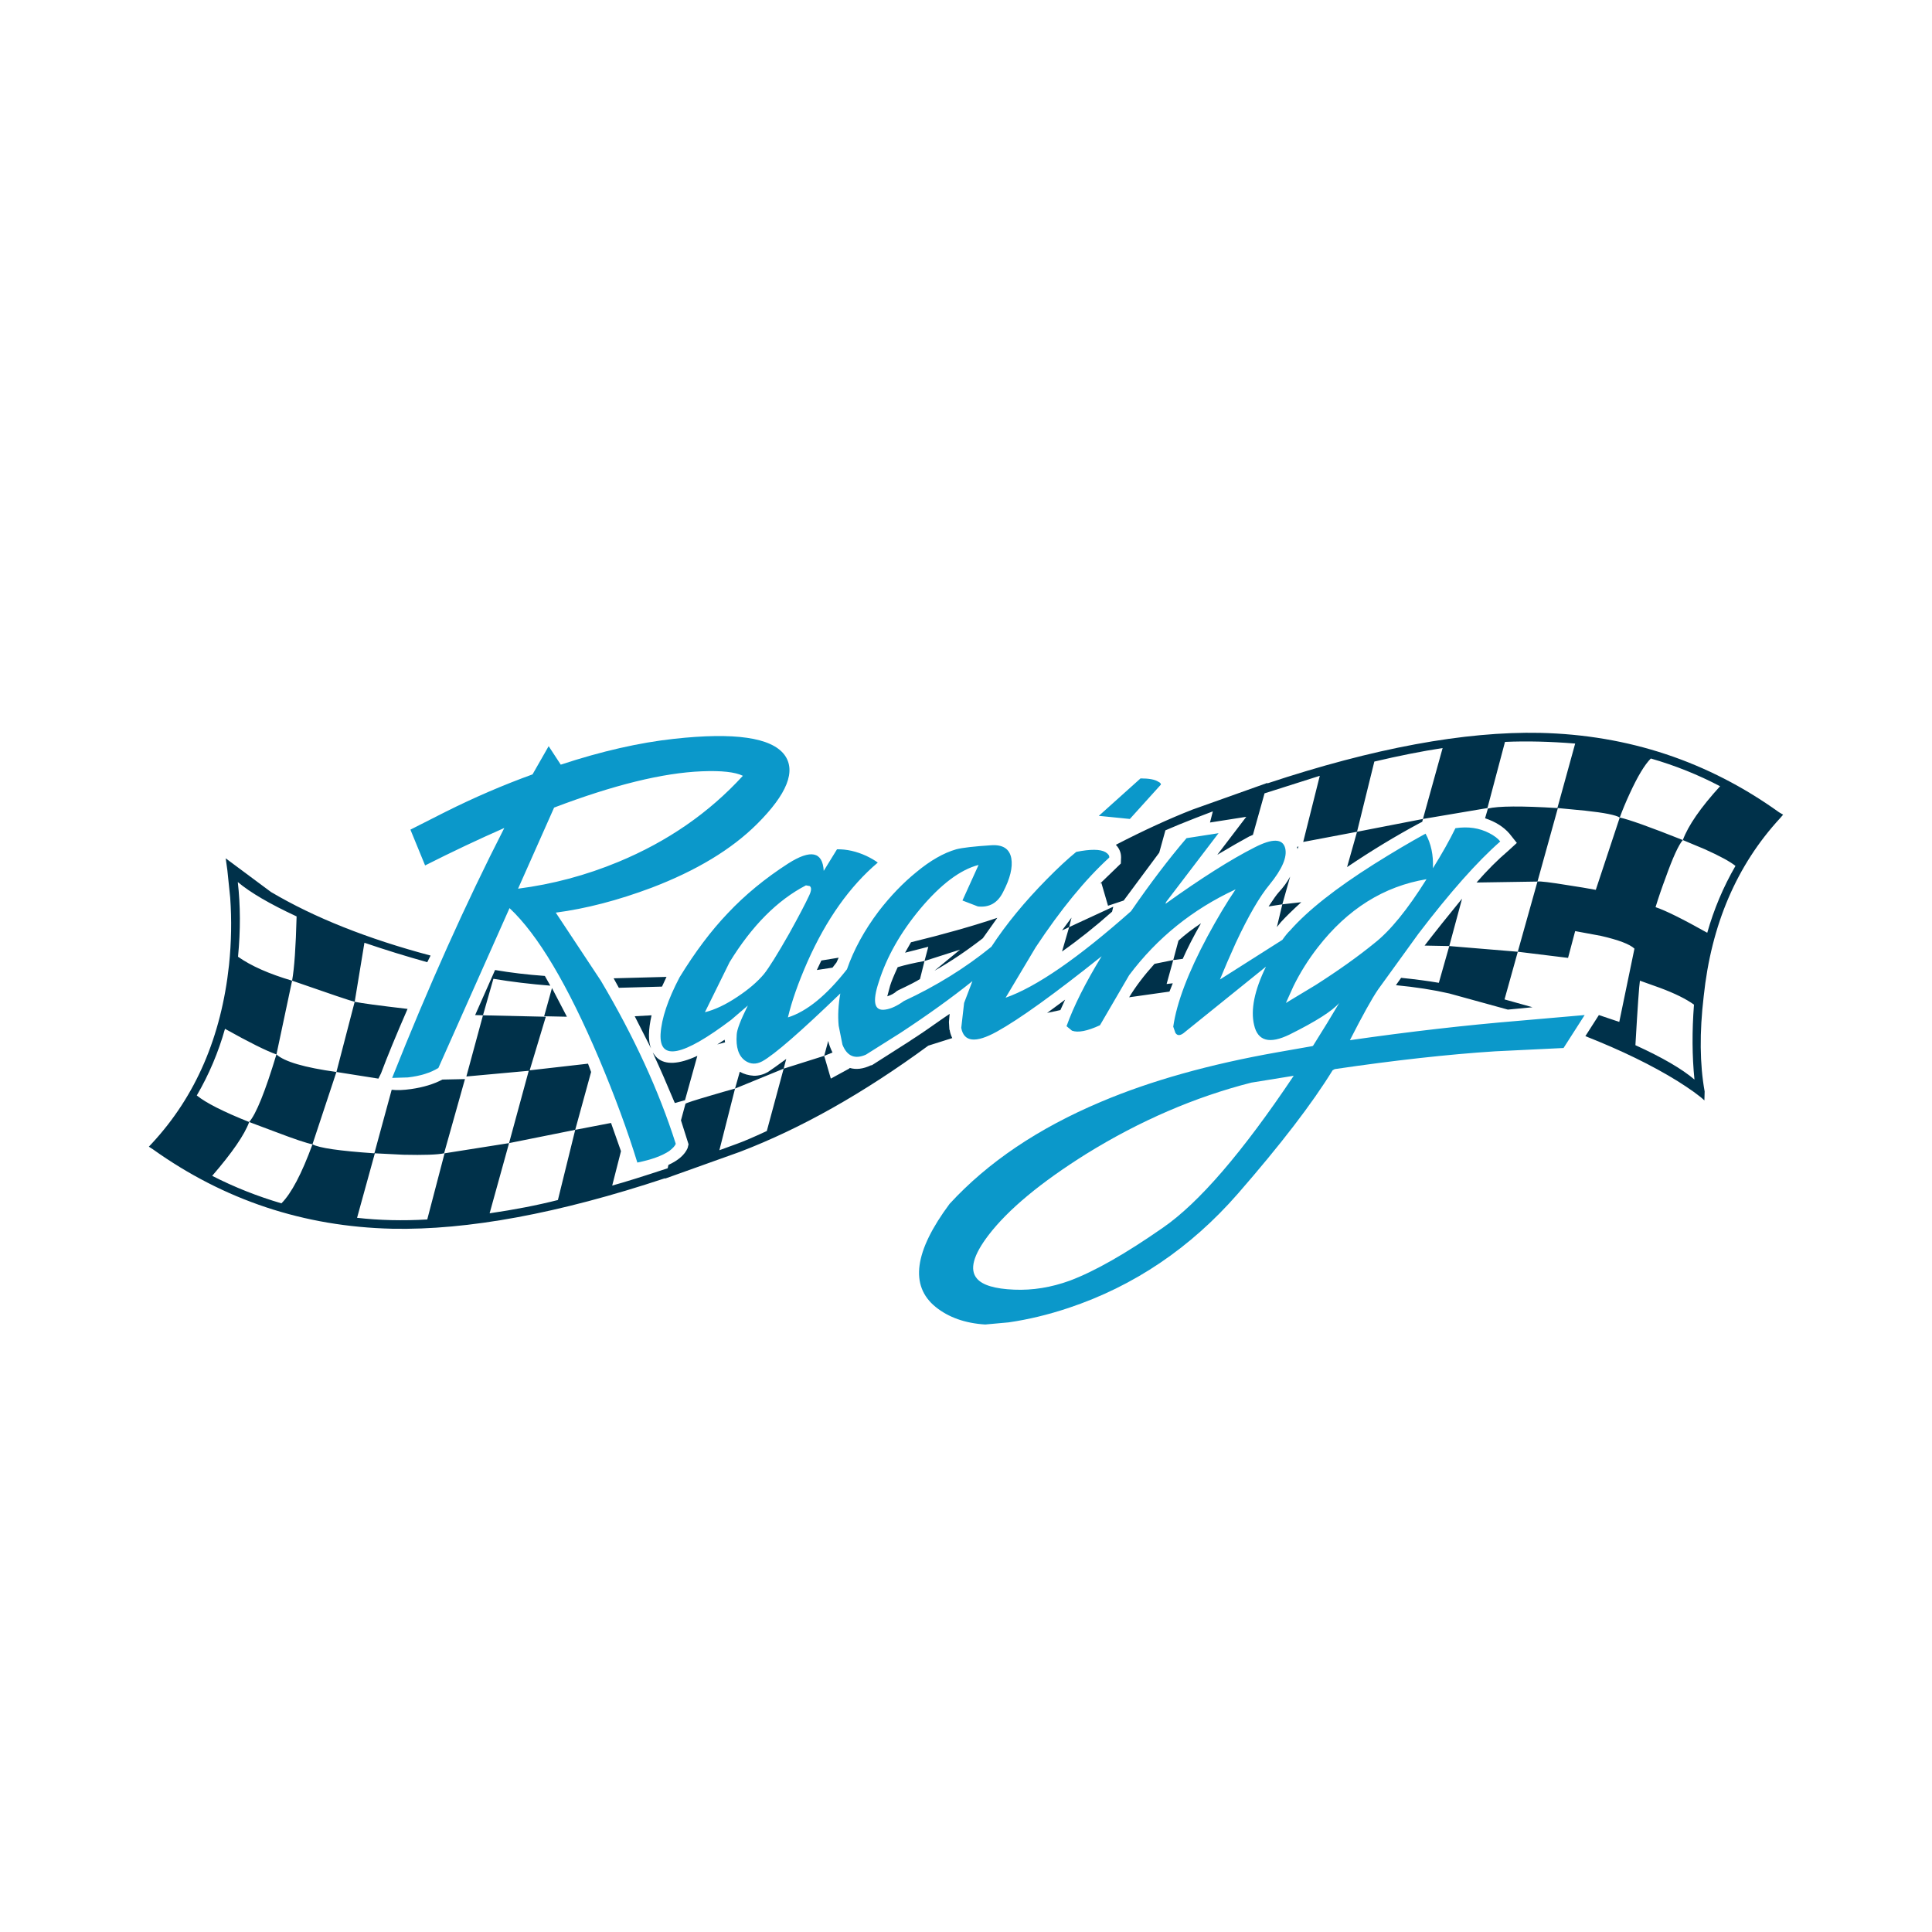 <?xml version="1.0" encoding="utf-8"?>
<!-- Generator: Adobe Illustrator 16.0.0, SVG Export Plug-In . SVG Version: 6.00 Build 0)  -->
<!DOCTYPE svg PUBLIC "-//W3C//DTD SVG 1.1//EN" "http://www.w3.org/Graphics/SVG/1.1/DTD/svg11.dtd">
<svg version="1.1" id="Layer_1" xmlns="http://www.w3.org/2000/svg" xmlns:xlink="http://www.w3.org/1999/xlink" x="0px" y="0px"
	 width="300px" height="300px" viewBox="0 0 300 300" enable-background="new 0 0 300 300" xml:space="preserve">
<g>
	<path fill-rule="evenodd" clip-rule="evenodd" fill="#00314A" d="M263.041,155.998c-1.227-0.883-2.994-1.755-5.302-2.613
		l-3.093-1.105c-0.123,0.736-0.356,4.075-0.7,10.016c4.198,1.915,7.254,3.694,9.169,5.339
		C262.747,164.001,262.723,160.122,263.041,155.998z M269.484,134.458c-0.858-0.687-2.467-1.559-4.823-2.614l-3.351-1.399
		c0.835-2.259,2.762-5.044,5.781-8.358c-3.412-1.792-6.996-3.228-10.752-4.308c-0.957,0.957-2.05,2.773-3.277,5.449
		c-0.613,1.326-1.129,2.565-1.546,3.719c-0.613-0.393-2.405-0.749-5.376-1.068l-4.234-0.405l-3.167,11.415l-9.463,0.147
		c1.645-1.89,3.289-3.535,4.935-4.934l1.325-1.215l-1.142-1.436c-0.908-1.056-2.173-1.854-3.793-2.394l0.442-1.51
		c1.619-0.393,5.216-0.417,10.788-0.073l2.762-10.016c-3.903-0.319-7.536-0.405-10.898-0.258l-2.726,10.273l-10.015,1.693
		l3.056-11.01c-3.216,0.491-6.75,1.191-10.604,2.099l-2.688,10.899l-8.358,1.583l2.577-10.273l-8.579,2.725l-1.805,6.444
		l-0.589,0.258c-1.227,0.663-2.872,1.607-4.935,2.835l4.493-5.892l-5.635,0.884l0.443-1.73l-2.689,1.031
		c-1.768,0.688-3.326,1.326-4.676,1.915l-0.957,3.461l-5.523,7.438l-2.43,0.81l-1.031-3.535l-0.222,0.11l3.241-3.13l0.036-0.957
		c0-0.737-0.27-1.387-0.81-1.952c4.271-2.209,8.224-4.026,11.855-5.45l11.673-4.161v0.074c16.496-5.475,30.611-8.088,42.345-7.843
		c13.722,0.319,26.094,4.431,37.115,12.335l0.627,0.368l-0.479,0.552c-6.726,7.291-10.678,16.508-11.855,27.653
		c-0.663,5.621-0.614,10.543,0.146,14.766l-0.037,1.398c-0.81-0.761-2.209-1.767-4.197-3.02c-3.928-2.43-8.69-4.75-14.286-6.959
		l2.099-3.276l3.166,1.067l2.356-11.378c-0.712-0.688-2.454-1.35-5.229-1.988l-3.977-0.736l-1.104,4.16l-7.806-0.957l3.056-10.898
		c0.394-0.074,2.013,0.123,4.86,0.589c1.473,0.221,2.872,0.454,4.198,0.7l3.719-11.23c1.398,0.294,4.664,1.46,9.794,3.498
		c-0.663,0.761-1.559,2.725-2.688,5.891c-0.589,1.571-1.104,3.081-1.546,4.529c1.546,0.515,4.223,1.841,8.027,3.977
		C266.134,141.184,267.595,137.723,269.484,134.458z M198.567,138.545c0.712-0.761,1.301-1.571,1.768-2.43l-1.216,4.308
		l-2.135,0.332C197.745,139.601,198.273,138.864,198.567,138.545z M202.065,140.092c-1.325,1.203-2.381,2.234-3.167,3.093
		l-0.625,0.773l0.846-3.535L202.065,140.092z M201.477,131.844l-0.073-0.332l0.221-0.074L201.477,131.844z M223.422,152.611
		l1.62-5.708l10.642,0.884l-2.063,7.401l4.345,1.215l-3.829,0.368l-9.095-2.504c-2.455-0.564-5.216-0.994-8.285-1.288l0.81-1.142
		C219.752,152.059,221.703,152.316,223.422,152.611z M225.042,146.903l-3.83-0.073c1.646-2.136,3.585-4.566,5.818-7.291
		L225.042,146.903z M220.844,127.609l-0.368,0.184c-3.755,2.013-7.523,4.296-11.304,6.849l1.547-5.486l10.236-1.989L220.844,127.609
		z M162.594,157.287l2.798-2.062l-0.736,1.62L162.594,157.287z M146.429,158.134l1.031-0.699l-0.111,1.252l0.073,1.215h0.038
		c0.049,0.393,0.184,0.822,0.405,1.289l-3.719,1.178c-10.065,7.39-19.822,12.888-29.273,16.496l-11.636,4.161l0.038-0.074
		c-16.496,5.475-30.624,8.089-42.382,7.844c-13.697-0.319-26.081-4.432-37.152-12.335l-0.626-0.406l0.516-0.552
		c6.751-7.29,10.727-16.508,11.93-27.652c0.368-3.511,0.429-6.997,0.184-10.458c-0.295-2.823-0.442-4.247-0.442-4.271l-0.257-1.841
		l7.033,5.229c6.727,3.977,14.987,7.266,24.781,9.868l-0.516,1.031c-3.265-0.908-6.517-1.914-9.757-3.019l-1.51,9.168
		c-0.564-0.123-3.805-1.215-9.721-3.277c0.344-1.914,0.577-5.24,0.7-9.979c-4.173-1.939-7.217-3.719-9.132-5.339
		c0.417,3.633,0.43,7.499,0.037,11.599c2.013,1.424,4.812,2.663,8.396,3.719l-2.43,11.452c-1.547-0.541-4.21-1.865-7.991-3.978
		c-1.03,3.658-2.491,7.107-4.381,10.347c1.423,1.154,4.136,2.529,8.137,4.125c-0.712,1.963-2.626,4.749-5.744,8.357
		c3.412,1.744,6.996,3.167,10.751,4.271c1.546-1.546,3.154-4.603,4.824-9.169c0.982,0.565,4.186,1.031,9.61,1.399l2.688-9.868
		c0.81,0.099,1.816,0.063,3.019-0.109c1.891-0.271,3.511-0.762,4.861-1.474l3.498-0.073l-3.241,11.524
		c-1.03,0.222-3.142,0.295-6.333,0.222l-4.418-0.222l-2.762,10.016c3.461,0.393,7.094,0.479,10.899,0.258l2.688-10.273l10.015-1.583
		l-3.019,10.899c3.878-0.565,7.413-1.252,10.604-2.063l2.688-10.898l5.56-1.068l1.546,4.382l-1.362,5.339
		c1.89-0.516,4.762-1.411,8.616-2.688l0.11-0.516c1.547-0.712,2.541-1.583,2.983-2.614l0.146-0.59l-1.178-3.719l0.7-2.577
		c0.123-0.123,1.448-0.553,3.976-1.289c1.228-0.368,2.468-0.724,3.72-1.067l-2.431,9.573l2.725-0.994
		c1.031-0.368,2.578-1.031,4.64-1.988l2.615-9.684l6.296-1.988l1.03,3.534l2.836-1.546l0.11-0.11
		c0.982,0.295,2.075,0.159,3.277-0.405h0.037l0.147-0.036l5.892-3.757l0.147-0.109C142.734,160.712,144.391,159.582,146.429,158.134
		z M139.396,150.181c1.153-0.344,2.541-0.662,4.16-0.957l-0.699,2.798c-0.467,0.319-1.584,0.896-3.352,1.731l-0.257,0.146
		c-0.368,0.344-0.859,0.614-1.473,0.811l0.442-1.657C138.414,152.414,138.807,151.457,139.396,150.181z M144.146,147.015
		l-3.609,0.92l0.92-1.62c5.032-1.228,9.5-2.491,13.404-3.792l-2.246,3.167c-2.529,1.964-5.033,3.646-7.512,5.045l3.977-3.277
		l-5.523,1.768L144.146,147.015z M181.151,152.795l0.957-0.11l-0.516,1.289l-6.26,0.884c1.007-1.67,2.32-3.4,3.94-5.192l2.908-0.589
		L181.151,152.795z M186.49,143.369c-1.179,2.062-2.123,3.903-2.836,5.523l-1.473,0.185l0.811-3.02
		C184.023,145.124,185.189,144.228,186.49,143.369z M166.385,142.485l-0.367,1.473l-1.105,0.516L166.385,142.485z M172.867,140.792
		l-0.185,0.773c-2.603,2.308-5.192,4.37-7.771,6.187l1.105-3.793L172.867,140.792z M103.495,151.69l-0.7,1.51l-6.701,0.185
		l-0.811-1.474L103.495,151.69z M42.924,163.731c1.252,1.129,4.357,2.036,9.315,2.724l-3.719,11.23
		c-0.908-0.171-2.811-0.81-5.708-1.914l-4.124-1.546C39.77,172.998,41.181,169.5,42.924,163.731z M59.163,166.677l-0.405,0.81
		l-6.518-1.031l2.835-10.898c1.056,0.221,3.792,0.589,8.211,1.104C61.519,160.712,60.144,164.051,59.163,166.677z M130.227,148.708
		l-0.332,0.736l-0.625,0.811l-2.43,0.368l0.699-1.474L130.227,148.708z M101.175,157.655c-0.516,2.283-0.54,4.002-0.073,5.155
		l-2.541-5.008L101.175,157.655z M101.618,164.025l-0.258-0.589l0.442,0.589l0.257,0.258c1.276,1.105,3.351,0.994,6.223-0.331
		l-1.915,6.885l-1.583,0.442C103.532,168.285,102.476,165.866,101.618,164.025z M112.59,161.853l-1.215,0.332l1.142-0.736
		L112.59,161.853z M129.27,163.437l-1.289,0.516l0.625-2.32C128.706,162.123,128.926,162.725,129.27,163.437z M117.083,167.045
		c0.761,0,1.485-0.197,2.172-0.59c0.589-0.393,1.535-1.066,2.835-2.024l-0.405,1.51l-7.548,3.093l0.736-2.614
		C115.511,166.787,116.248,166.996,117.083,167.045z M91.308,165.167l0.478,1.288l-2.467,8.985l-10.273,2.062l3.056-11.23
		l-9.684,0.884l2.578-9.5l9.757,0.222l-2.504,8.321L91.308,165.167z M85.71,153.421l2.32,4.456l-3.535-0.074L85.71,153.421z
		 M76.873,150.623c2.43,0.417,5.008,0.724,7.732,0.92l0.847,1.51c-3.117-0.245-6.063-0.602-8.837-1.067l-1.62,5.67l-1.215-0.036
		L76.873,150.623z"/>
	<path fill-rule="evenodd" clip-rule="evenodd" fill="#0B98CA" d="M184.244,130.15l4.971-0.773l-8.138,10.678l-0.11,0.294
		c5.548-3.977,10.163-6.898,13.846-8.764c2.773-1.424,4.356-1.387,4.749,0.11c0.344,1.375-0.467,3.265-2.431,5.671
		c-1.546,1.865-3.289,4.873-5.229,9.021c-0.957,2.11-1.779,4.013-2.467,5.707l9.684-6.149c0.491-0.688,0.896-1.179,1.216-1.473
		c2.725-3.093,7.058-6.518,12.997-10.273c2.972-1.865,5.646-3.449,8.027-4.75c0.859,1.546,1.24,3.338,1.142,5.375
		c1.424-2.283,2.59-4.357,3.498-6.223c1.964-0.294,3.719-0.037,5.266,0.773c0.761,0.393,1.325,0.822,1.693,1.289
		c-3.583,3.142-7.817,7.917-12.703,14.324l-6.26,8.653c-0.957,1.398-2.417,4.025-4.382,7.88c9.206-1.326,17.981-2.333,26.327-3.021
		l10.126-0.883l-3.277,5.117l-10.641,0.516c-7.242,0.467-15.539,1.387-24.892,2.762l-0.331,0.185
		c-3.167,5.154-8.076,11.55-14.729,19.184c-7.363,8.42-16.115,14.323-26.254,17.711c-3.166,1.056-6.271,1.804-9.315,2.246
		l-3.646,0.331c-3.117-0.195-5.682-1.104-7.695-2.724c-4.05-3.29-3.326-8.629,2.173-16.018c5.94-6.457,13.771-11.734,23.491-15.833
		c7.708-3.266,16.84-5.83,27.396-7.696l5.449-0.957l0.11-0.074c1.547-2.454,2.896-4.663,4.051-6.628
		c-1.08,1.253-3.646,2.885-7.696,4.897c-3.116,1.522-4.958,1.031-5.522-1.473c-0.564-2.356,0.049-5.376,1.841-9.058l-12.556,10.126
		c-0.688,0.613-1.191,0.662-1.51,0.146l-0.332-0.957c0.54-3.731,2.309-8.396,5.303-13.992c1.521-2.823,2.982-5.265,4.382-7.327
		c-6.677,3.093-12.188,7.536-16.533,13.329l-4.529,7.77c-1.963,0.908-3.411,1.19-4.345,0.847l-0.847-0.699
		c1.104-3.094,2.921-6.714,5.45-10.862c-7.34,5.866-12.765,9.77-16.275,11.709c-3.289,1.816-5.13,1.62-5.523-0.59l0.442-3.866
		l1.289-3.387c-3.216,2.577-6.935,5.253-11.157,8.026l-5.375,3.388c-1.718,0.762-2.934,0.246-3.646-1.547l-0.589-2.945
		c-0.147-1.546-0.061-3.216,0.258-5.008c-6.21,5.99-10.248,9.5-12.114,10.531c-0.958,0.516-1.853,0.479-2.688-0.11
		c-1.006-0.736-1.437-2.075-1.289-4.014c0.024-0.761,0.602-2.271,1.73-4.529l-2.578,2.21c-7.535,5.695-11.193,6.432-10.972,2.209
		c0.147-2.405,1.129-5.339,2.946-8.801c2.405-3.928,4.896-7.241,7.474-9.941c2.676-2.848,5.806-5.425,9.39-7.732
		c3.511-2.234,5.352-1.854,5.523,1.142l2.063-3.351c1.498-0.024,3.019,0.319,4.565,1.031c0.712,0.344,1.302,0.688,1.768,1.031
		c-4.345,3.682-7.978,8.8-10.899,15.354c-1.448,3.289-2.467,6.187-3.057,8.69c2.946-0.933,6.002-3.425,9.169-7.475
		c1.056-3.045,2.7-6.052,4.934-9.021c1.841-2.381,3.792-4.406,5.854-6.076c2.16-1.792,4.223-2.97,6.186-3.535
		c0.958-0.246,2.762-0.454,5.414-0.626c1.816-0.123,2.859,0.552,3.129,2.025c0.246,1.399-0.184,3.155-1.289,5.266
		c-0.834,1.669-2.135,2.406-3.903,2.209l-2.393-0.921l2.503-5.523c-2.847,0.736-5.866,3.007-9.057,6.812
		c-3.069,3.682-5.216,7.475-6.444,11.377c-1.031,3.118-0.688,4.542,1.031,4.271c0.859-0.122,1.816-0.564,2.872-1.325
		c5.057-2.356,9.586-5.167,13.587-8.432c2.282-3.486,5.155-6.984,8.616-10.494c1.742-1.768,3.264-3.179,4.564-4.235
		c2.21-0.442,3.721-0.43,4.529,0.037c0.442,0.271,0.639,0.553,0.59,0.847c-3.707,3.388-7.512,8.027-11.414,13.918l-4.677,7.843
		c4.763-1.669,11.255-6.149,19.479-13.439C178.623,137.146,181.495,133.366,184.244,130.15z M179.862,121.387
		c0.271,0.123,0.405,0.27,0.405,0.442l-4.824,5.339l-4.824-0.479l6.482-5.818C178.426,120.871,179.347,121.043,179.862,121.387z
		 M63.729,128.825l5.449-2.762c4.468-2.234,8.973-4.173,13.514-5.818l2.503-4.382l1.878,2.872c6.333-2.086,12.2-3.424,17.6-4.013
		c9.377-1.031,15.084-0.209,17.122,2.467c1.866,2.504,0.442,6.1-4.271,10.789c-3.952,3.928-9.401,7.217-16.349,9.868
		c-5.229,1.964-10.187,3.252-14.876,3.866l6.996,10.567c5.155,8.69,9.034,17.135,11.636,25.333c-0.098,0.295-0.43,0.663-0.994,1.104
		c-1.129,0.762-2.786,1.362-4.971,1.805c-1.521-4.959-3.498-10.322-5.928-16.091c-4.885-11.513-9.525-19.319-13.919-23.418
		L68.073,165.83c-1.227,0.761-2.811,1.252-4.75,1.473l-2.431,0.073c5.646-14.213,11.452-27.149,17.417-38.809
		c-4.075,1.792-8.174,3.731-12.299,5.817L63.729,128.825z M200.888,167.045l-6.591,1.067c-8.765,2.233-17.295,5.916-25.592,11.047
		c-7.094,4.442-12.163,8.652-15.207,12.63c-2.381,3.117-2.982,5.363-1.804,6.738c0.858,1.03,2.786,1.608,5.78,1.73
		c2.873,0.122,5.756-0.344,8.653-1.399c3.854-1.448,8.665-4.186,14.434-8.211C186.158,186.793,192.934,178.926,200.888,167.045z
		 M204.643,147.088c-1.473,1.89-2.737,3.903-3.792,6.039l-1.179,2.613l4.64-2.798c3.535-2.258,6.566-4.419,9.095-6.48
		c2.455-1.915,5.155-5.229,8.101-9.941C214.879,137.625,209.258,141.147,204.643,147.088z M125.735,137.588l-0.59-0.11
		c-4.443,2.308-8.395,6.284-11.856,11.93l-3.83,7.77c1.571-0.393,3.253-1.19,5.045-2.394c1.743-1.153,3.118-2.332,4.124-3.534
		c0.786-0.982,2.086-3.069,3.903-6.26c1.498-2.701,2.541-4.688,3.13-5.965C126.005,138.288,126.029,137.809,125.735,137.588z
		 M115.352,120.466c-1.203-0.589-3.326-0.822-6.37-0.699c-6.063,0.245-13.71,2.124-22.94,5.634l-5.597,12.593
		c5.351-0.688,10.543-2.075,15.575-4.161C103.655,130.666,110.099,126.21,115.352,120.466z"/>
</g>
</svg>
